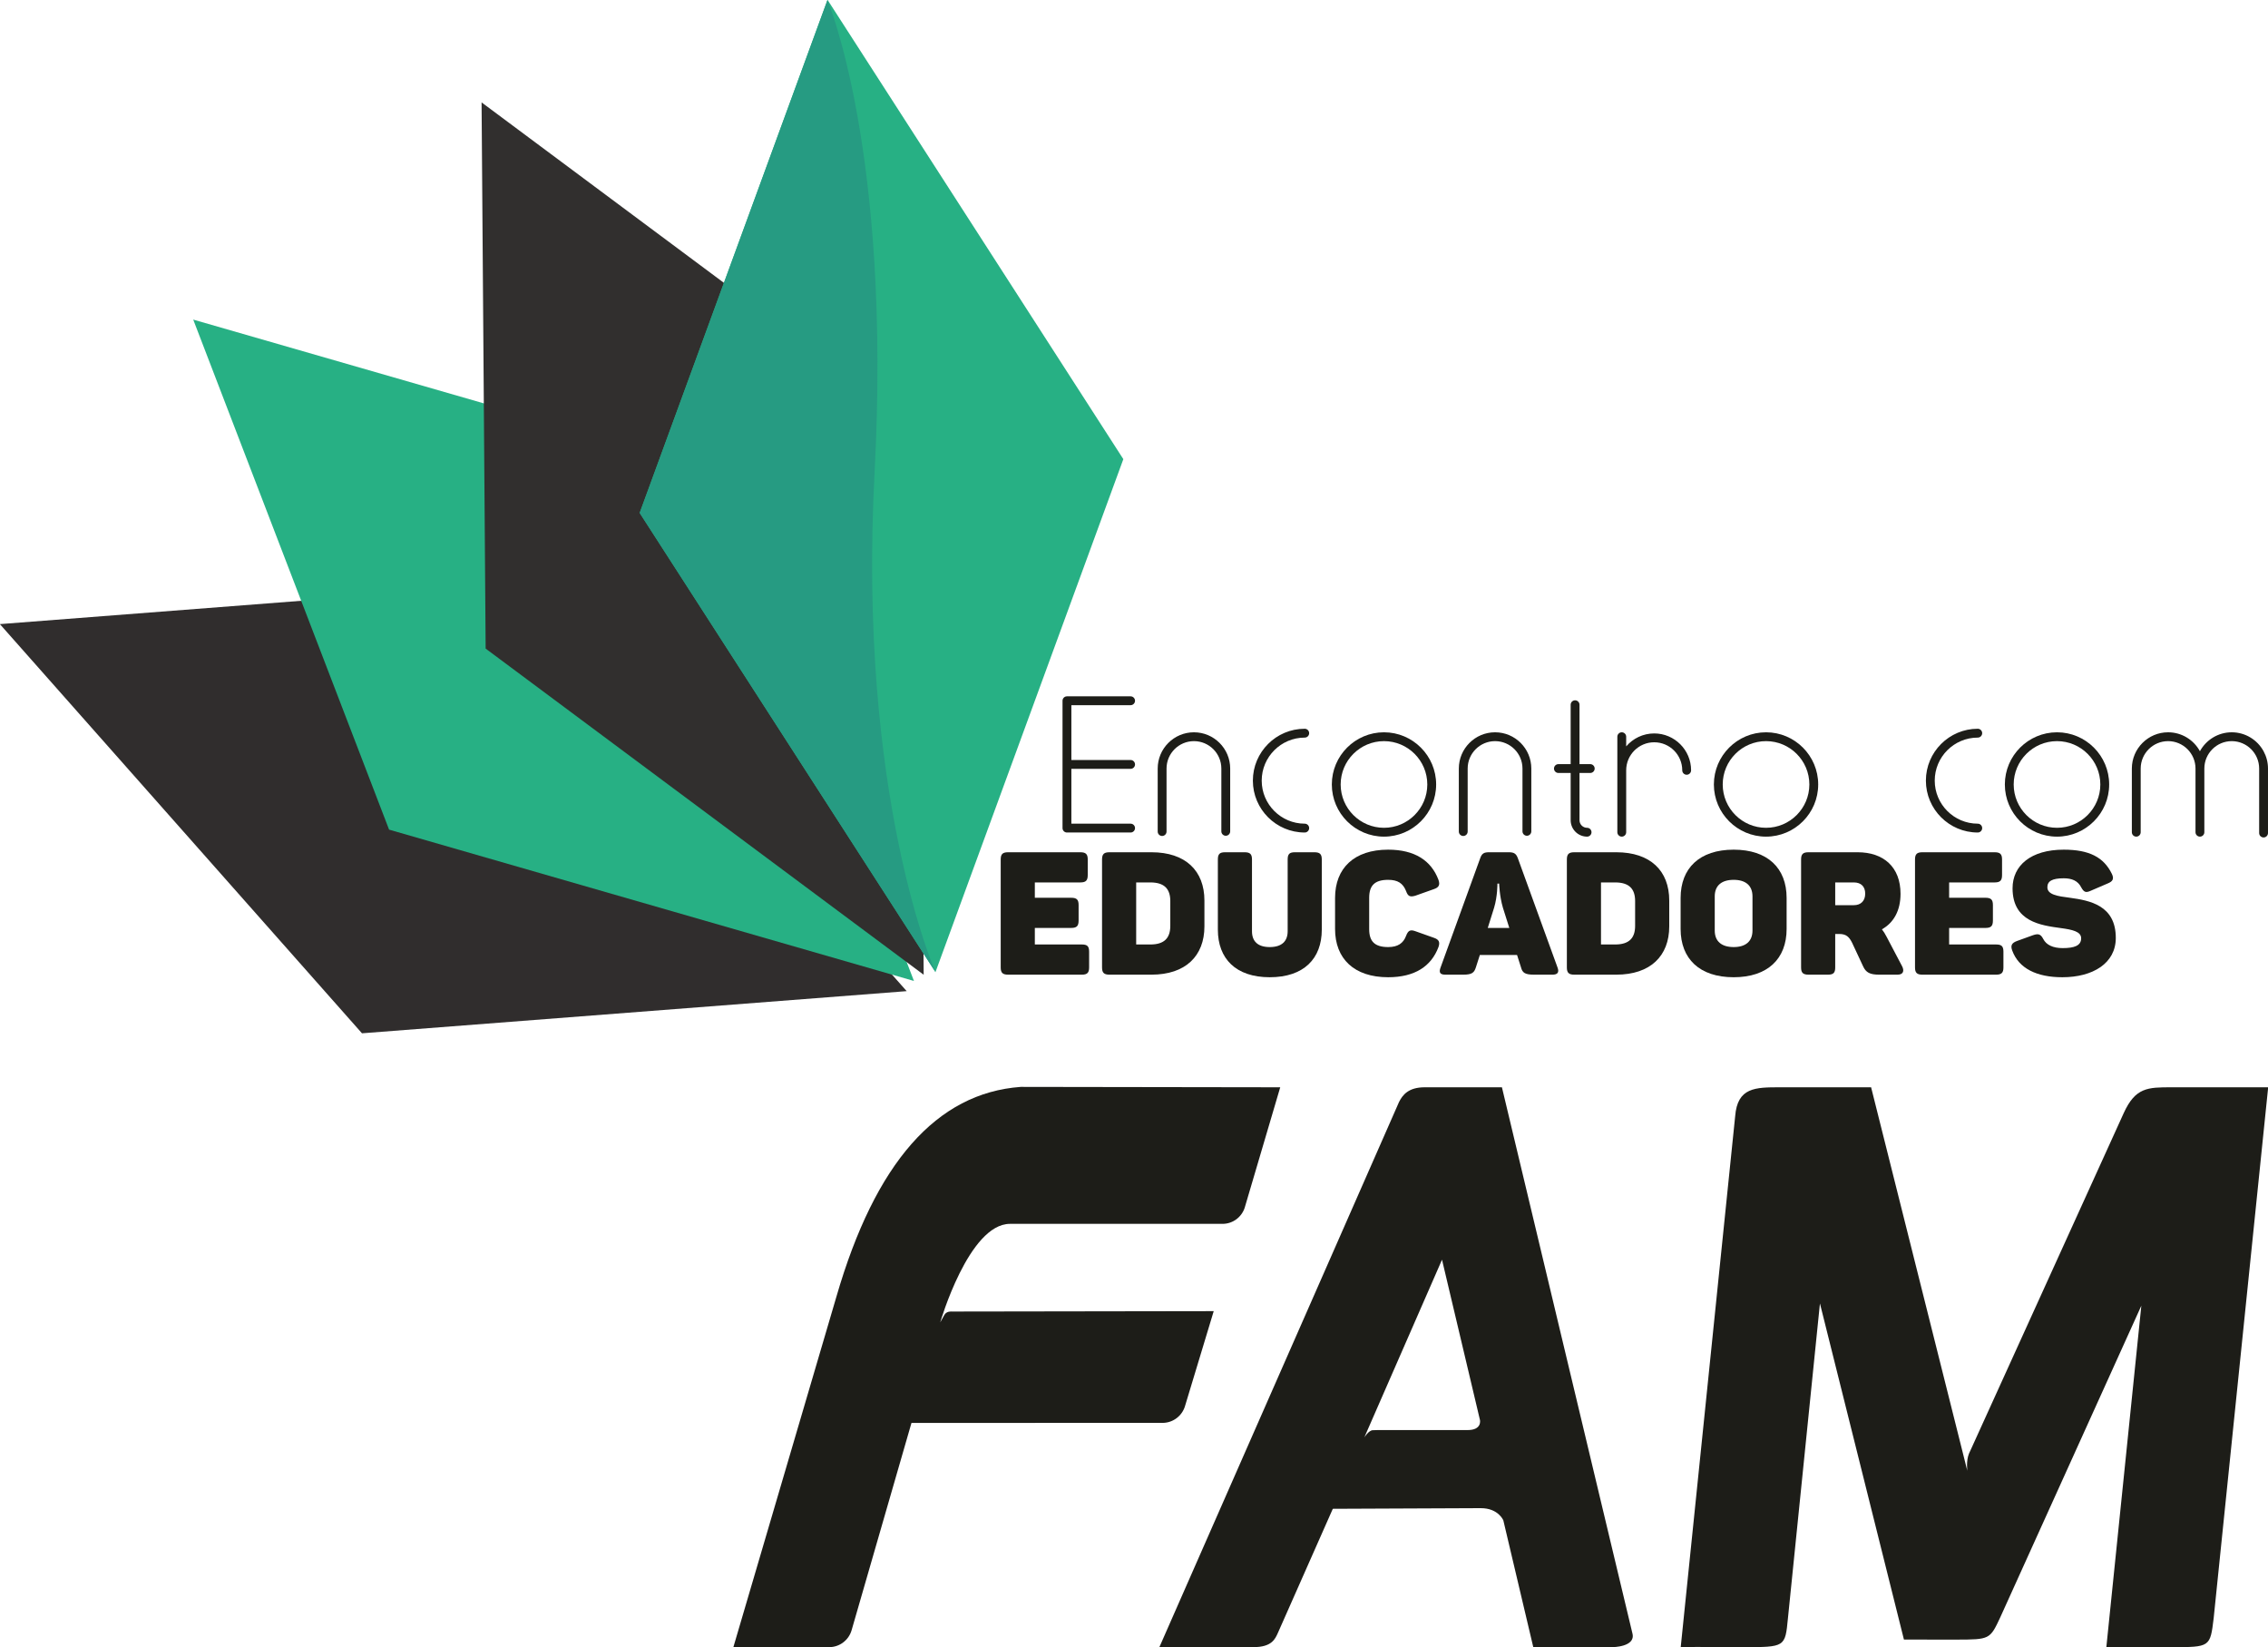 <?xml version="1.0" encoding="UTF-8" standalone="no"?>
<!DOCTYPE svg PUBLIC "-//W3C//DTD SVG 1.1//EN" "http://www.w3.org/Graphics/SVG/1.1/DTD/svg11.dtd">
<svg width="100%" height="100%" viewBox="0 0 20365 14786" version="1.1" xmlns="http://www.w3.org/2000/svg" xmlns:xlink="http://www.w3.org/1999/xlink" xml:space="preserve" xmlns:serif="http://www.serif.com/" style="fill-rule:evenodd;clip-rule:evenodd;stroke-linejoin:round;stroke-miterlimit:2;">
    <g id="Camada-1" serif:id="Camada 1" transform="matrix(4.167,0,0,4.167,0,0)">
        <g transform="matrix(0.663,0.749,0.749,-0.663,625.038,746.305)">
            <path d="M33.46,-864.482L1210.37,-864.482L1920.15,74.321L743.239,74.324L33.46,-864.482Z" style="fill:rgb(48,45,45);fill-rule:nonzero;"/>
        </g>
        <g transform="matrix(-0.961,-0.277,-0.277,0.961,745.114,1673.73)">
            <path d="M-588.215,-855.549L588.696,-855.549L-121.078,83.251L-1298,83.249L-588.215,-855.549Z" style="fill:rgb(39,176,132);fill-rule:nonzero;"/>
        </g>
        <g transform="matrix(-0.802,-0.597,-0.597,0.802,997.457,1071.27)">
            <path d="M-701.179,-706.552L475.734,-706.552L-234.035,232.254L-1410.95,232.262L-701.179,-706.552Z" style="fill:rgb(49,47,46);fill-rule:nonzero;"/>
        </g>
        <g transform="matrix(-0.344,0.939,0.939,0.344,2922.92,1297.86)">
            <path d="M-826.864,-1516.62L350.052,-1516.62L1059.83,-577.818L-117.09,-577.818L-826.864,-1516.62Z" style="fill:rgb(39,176,132);fill-rule:nonzero;"/>
        </g>
        <g transform="matrix(1,0,0,1,2015.97,-0.001)">
            <path d="M0,2094.44L-25.58,2054.75L-637.57,1105.18L-232.96,0C-232.96,0 -94.66,326.03 -131.35,1016.7C-168.52,1716.4 0,2094.44 0,2094.44" style="fill:rgb(38,155,130);fill-rule:nonzero;"/>
        </g>
        <g transform="matrix(1,0,0,1,2299.12,1500.1)">
            <path d="M0,293.37C-5.26,293.37 -9.53,289.11 -9.53,283.85L-9.53,9.53C-9.53,4.27 -5.26,0 0,0L0.25,0.01L0.51,0L137.16,0C142.42,0 146.68,4.27 146.68,9.53C146.68,14.79 142.42,19.05 137.16,19.05L9.52,19.05L9.52,137.16L137.16,137.16C142.42,137.16 146.68,141.43 146.68,146.69C146.68,151.95 142.42,156.21 137.16,156.21L9.52,156.21L9.52,274.32L137.16,274.32C142.42,274.32 146.68,278.58 146.68,283.85C146.68,289.11 142.42,293.37 137.16,293.37L0,293.37Z" style="fill:rgb(29,29,24);fill-rule:nonzero;"/>
        </g>
        <g transform="matrix(1,0,0,1,2494.67,1587.09)">
            <path d="M0,204.32L0,68.59C0,25.52 35.04,-9.52 78.11,-9.52C121.17,-9.52 156.21,25.52 156.21,68.59L156.21,203.84C156.21,209.1 151.95,213.37 146.69,213.37C141.43,213.37 137.16,209.1 137.16,203.84L137.16,68.59C137.16,36.02 110.67,9.53 78.11,9.53C45.54,9.53 19.05,36.02 19.05,68.59L19.05,204.32C19.05,209.58 14.79,213.84 9.53,213.84C4.27,213.84 0,209.58 0,204.32" style="fill:rgb(29,29,24);fill-rule:nonzero;"/>
        </g>
        <g transform="matrix(1,0,0,1,2699.75,1681.71)">
            <path d="M0,0C0,-61.62 50.14,-111.76 111.76,-111.76C117.02,-111.76 121.29,-107.5 121.29,-102.23C121.29,-96.97 117.02,-92.71 111.76,-92.71C60.64,-92.71 19.05,-51.12 19.05,0C19.05,51.12 60.64,92.71 111.76,92.71C117.02,92.71 121.29,96.97 121.29,102.24C121.29,107.5 117.02,111.76 111.76,111.76C50.14,111.76 0,61.62 0,0" style="fill:rgb(29,29,24);fill-rule:nonzero;"/>
        </g>
        <g transform="matrix(1,0,0,1,2888.94,1689.96)">
            <path d="M0,0.01C0,51.48 41.88,93.35 93.35,93.35C144.82,93.35 186.69,51.48 186.69,0.01C186.69,-51.46 144.82,-93.34 93.35,-93.34C41.88,-93.34 0,-51.46 0,0.01M-19.05,0.01C-19.05,-61.97 31.37,-112.39 93.35,-112.39C155.32,-112.39 205.74,-61.97 205.74,0.01C205.74,61.98 155.32,112.4 93.35,112.4C31.37,112.4 -19.05,61.98 -19.05,0.01" style="fill:rgb(29,29,24);fill-rule:nonzero;"/>
        </g>
        <g transform="matrix(1,0,0,1,3143.56,1587.09)">
            <path d="M0,204.32L0,68.59C0,25.52 35.03,-9.52 78.1,-9.52C121.17,-9.52 156.2,25.52 156.2,68.59L156.2,203.84C156.2,209.1 151.94,213.37 146.68,213.37C141.42,213.37 137.16,209.1 137.16,203.84L137.16,68.59C137.16,36.02 110.66,9.53 78.1,9.53C45.54,9.53 19.05,36.02 19.05,68.59L19.05,204.32C19.05,209.58 14.78,213.84 9.52,213.84C4.26,213.84 0,209.58 0,204.32" style="fill:rgb(29,29,24);fill-rule:nonzero;"/>
        </g>
        <g transform="matrix(1,0,0,1,3384.55,1544.05)">
            <path d="M0,222.93L0,121.15L-26.39,121.15C-31.65,121.15 -35.91,116.89 -35.91,111.63C-35.91,106.37 -31.65,102.1 -26.39,102.1L0,102.1L0,-25.86C0,-31.12 4.27,-35.38 9.53,-35.38C14.79,-35.38 19.05,-31.12 19.05,-25.86L19.05,102.1L42.19,102.1C47.45,102.1 51.72,106.37 51.72,111.63C51.72,116.89 47.45,121.15 42.19,121.15L19.05,121.15L19.05,222.93C19.05,231.93 26.38,239.26 35.39,239.26C40.65,239.26 44.91,243.52 44.91,248.78C44.91,254.05 40.65,258.31 35.39,258.31C15.88,258.31 0,242.44 0,222.93" style="fill:rgb(29,29,24);fill-rule:nonzero;"/>
        </g>
        <g transform="matrix(1,0,0,1,3625.01,1720.44)">
            <path d="M0,-60.95C0,-94.27 -27.1,-121.36 -60.41,-121.36C-93.72,-121.36 -120.82,-94.27 -120.82,-60.95L-120.82,72.39C-120.82,77.66 -125.08,81.92 -130.34,81.92C-135.6,81.92 -139.87,77.66 -139.87,72.39L-139.87,-133.34C-139.87,-138.61 -135.6,-142.87 -130.34,-142.87C-125.08,-142.87 -120.82,-138.61 -120.82,-133.34L-120.82,-112.52C-106.23,-129.58 -84.56,-140.41 -60.41,-140.41C-16.59,-140.41 19.05,-104.77 19.05,-60.95C19.05,-55.69 14.79,-51.43 9.53,-51.43C4.27,-51.43 0,-55.69 0,-60.95" style="fill:rgb(29,29,24);fill-rule:nonzero;"/>
        </g>
        <g transform="matrix(1,0,0,1,3712.21,1689.96)">
            <path d="M0,0.01C0,51.48 41.87,93.35 93.35,93.35C144.82,93.35 186.69,51.48 186.69,0.01C186.69,-51.46 144.82,-93.34 93.35,-93.34C41.87,-93.34 0,-51.46 0,0.01M-19.05,0.01C-19.05,-61.97 31.37,-112.39 93.35,-112.39C155.32,-112.39 205.74,-61.97 205.74,0.01C205.74,61.98 155.32,112.4 93.35,112.4C31.37,112.4 -19.05,61.98 -19.05,0.01" style="fill:rgb(29,29,24);fill-rule:nonzero;"/>
        </g>
        <g transform="matrix(1,0,0,1,4150.02,1681.71)">
            <path d="M0,0C0,-61.62 50.14,-111.76 111.76,-111.76C117.03,-111.76 121.29,-107.5 121.29,-102.23C121.29,-96.97 117.03,-92.71 111.76,-92.71C60.64,-92.71 19.05,-51.12 19.05,0C19.05,51.12 60.64,92.71 111.76,92.71C117.03,92.71 121.29,96.97 121.29,102.24C121.29,107.5 117.03,111.76 111.76,111.76C50.14,111.76 0,61.62 0,0" style="fill:rgb(29,29,24);fill-rule:nonzero;"/>
        </g>
        <g transform="matrix(1,0,0,1,4339.21,1689.96)">
            <path d="M0,0.01C0,51.48 41.88,93.35 93.35,93.35C144.82,93.35 186.69,51.48 186.69,0.01C186.69,-51.46 144.82,-93.34 93.35,-93.34C41.88,-93.34 0,-51.46 0,0.01M-19.05,0.01C-19.05,-61.97 31.37,-112.39 93.35,-112.39C155.32,-112.39 205.74,-61.97 205.74,0.01C205.74,61.98 155.32,112.4 93.35,112.4C31.37,112.4 -19.05,61.98 -19.05,0.01" style="fill:rgb(29,29,24);fill-rule:nonzero;"/>
        </g>
        <g transform="matrix(1,0,0,1,4868.14,1587.1)">
            <path d="M0,207.5L0,68.58C0,36.01 -26.49,9.52 -59.05,9.52C-91.61,9.52 -118.1,36.01 -118.1,68.58L-118.1,205.74C-118.1,211 -122.37,215.26 -127.63,215.26C-132.89,215.26 -137.15,211 -137.15,205.74L-137.15,68.58C-137.15,36.01 -163.65,9.52 -196.21,9.52C-228.77,9.52 -255.26,36.01 -255.26,68.58L-255.26,205.74C-255.26,211 -259.53,215.26 -264.79,215.26C-270.05,215.26 -274.31,211 -274.31,205.74L-274.31,68.58C-274.31,25.51 -239.28,-9.53 -196.21,-9.53C-166.66,-9.53 -140.9,6.96 -127.63,31.22C-114.36,6.96 -88.6,-9.53 -59.05,-9.53C-29.5,-9.53 -3.74,6.96 9.53,31.22C15.6,42.33 19.05,55.06 19.05,68.58L19.05,207.5C19.05,212.76 14.79,217.03 9.53,217.03C4.27,217.03 0,212.76 0,207.5" style="fill:rgb(29,29,24);fill-rule:nonzero;"/>
        </g>
        <g transform="matrix(1,0,0,1,2343.93,2084.09)">
            <path d="M0,-232.49L0,-199.06C0,-187.18 -4.09,-183.09 -15.97,-183.09L-114.02,-183.09L-114.02,-150.04L-35.66,-150.04C-23.77,-150.04 -19.69,-145.96 -19.69,-134.44L-19.69,-101.02C-19.69,-89.13 -23.77,-85.05 -35.66,-85.05L-114.02,-85.05L-114.02,-49.4L-12.63,-49.4C-1.12,-49.4 2.97,-45.68 2.97,-33.8L2.97,0.001C2.97,11.511 -1.12,15.6 -12.63,15.6L-171.58,15.6C-183.47,15.6 -187.55,11.511 -187.55,0.001L-187.55,-232.49C-187.55,-244 -183.47,-248.09 -171.58,-248.09L-15.97,-248.09C-4.09,-248.09 0,-244 0,-232.49" style="fill:rgb(29,29,24);fill-rule:nonzero;"/>
        </g>
        <g transform="matrix(1,0,0,1,2478.74,2034.69)">
            <path d="M0,-133.69L-30.45,-133.69L-30.45,0L0,0C30.08,0 43.08,-13.74 43.08,-40.11L43.08,-93.59C43.08,-119.95 30.08,-133.69 0,-133.69M116.61,-94.7L116.61,-38.99C116.61,24.891 75.76,65 2.6,65L-88.02,65C-99.9,65 -103.99,60.911 -103.99,49.401L-103.99,-183.09C-103.99,-194.6 -99.9,-198.69 -88.02,-198.69L2.6,-198.69C75.76,-198.69 116.61,-158.95 116.61,-94.7" style="fill:rgb(29,29,24);fill-rule:nonzero;"/>
        </g>
        <g transform="matrix(1,0,0,1,2736.11,1901)">
            <path d="M0,139.26C25.62,139.26 38.62,127.01 38.62,105.1L38.62,-49.4C38.62,-60.91 42.34,-65 54.22,-65L96.19,-65C108.07,-65 112.15,-60.91 112.15,-49.4L112.15,101.75C112.15,164.15 73.53,204.26 0,204.26C-73.17,204.26 -111.79,164.15 -111.79,101.75L-111.79,-49.4C-111.79,-60.91 -108.08,-65 -96.19,-65L-54.22,-65C-42.34,-65 -38.26,-60.91 -38.26,-49.4L-38.26,105.1C-38.26,127.01 -25.63,139.26 0,139.26" style="fill:rgb(29,29,24);fill-rule:nonzero;"/>
        </g>
        <g transform="matrix(1,0,0,1,2991.25,2105.26)">
            <path d="M0,-274.83C57.19,-274.83 92.84,-251.43 108.44,-209.84C112.15,-199.07 109.55,-193.49 98.41,-189.78L58.68,-175.67C47.16,-172.33 42.71,-174.18 38.62,-185.7C31.94,-202.41 20.79,-209.84 0,-209.84C-29.34,-209.84 -40.86,-197.21 -40.86,-171.21L-40.86,-103.62C-40.86,-77.62 -29.34,-65 0,-65C20.79,-65 32.68,-73.17 38.62,-89.14C43.08,-100.65 47.53,-103.25 58.68,-99.16L98.41,-85.05C109.55,-81.34 112.15,-75.77 108.44,-65C92.84,-23.399 57.19,0 0,0C-73.17,0 -114.39,-39.74 -114.39,-103.99L-114.39,-170.84C-114.39,-235.09 -73.17,-274.83 0,-274.83" style="fill:rgb(29,29,24);fill-rule:nonzero;"/>
        </g>
        <g transform="matrix(1,0,0,1,3230.42,2032.1)">
            <path d="M0,-128.51L-3.71,-128.51C-3.71,-128.51 -3.34,-101.77 -10.77,-76.88L-24.51,-33.06L21.91,-33.06L8.17,-76.51C0.74,-101.77 0,-128.51 0,-128.51M115.13,67.59L75.02,67.59C55.71,67.59 50.14,63.501 47.17,51.991L38.62,25.251L-41.59,25.251L-50.14,51.991C-53.85,63.501 -58.68,67.59 -77.25,67.59L-116.24,67.59C-127.76,67.59 -129.98,62.39 -126.27,52.36L-40.85,-183.1C-37.14,-193.87 -32.31,-196.1 -21.54,-196.1L20.8,-196.1C31.57,-196.1 36.4,-193.5 40.11,-183.84L125.9,52.36C129.61,62.39 126.27,67.59 115.13,67.59" style="fill:rgb(29,29,24);fill-rule:nonzero;"/>
        </g>
        <g transform="matrix(1,0,0,1,3480.36,2034.69)">
            <path d="M0,-133.69L-30.45,-133.69L-30.45,0L0,0C30.08,0 43.08,-13.74 43.08,-40.11L43.08,-93.59C43.08,-119.95 30.08,-133.69 0,-133.69M116.61,-94.7L116.61,-38.99C116.61,24.891 75.76,65 2.6,65L-88.02,65C-99.9,65 -103.99,60.911 -103.99,49.401L-103.99,-183.09C-103.99,-194.6 -99.9,-198.69 -88.02,-198.69L2.6,-198.69C75.76,-198.69 116.61,-158.95 116.61,-94.7" style="fill:rgb(29,29,24);fill-rule:nonzero;"/>
        </g>
        <g transform="matrix(1,0,0,1,3735.87,2040.27)">
            <path d="M0,-144.85C-26,-144.85 -40.85,-132.59 -40.85,-109.19L-40.85,-35.66C-40.85,-12.26 -26,-0.01 0,-0.01C25.63,-0.01 40.48,-12.26 40.48,-35.66L40.48,-109.19C40.48,-132.59 25.63,-144.85 0,-144.85M0,-209.84C73.16,-209.84 114.02,-170.1 114.02,-105.85L114.02,-39C114.02,25.25 73.16,64.99 0,64.99C-73.53,64.99 -114.39,25.25 -114.39,-39L-114.39,-105.85C-114.39,-170.1 -73.53,-209.84 0,-209.84" style="fill:rgb(29,29,24);fill-rule:nonzero;"/>
        </g>
        <g transform="matrix(1,0,0,1,3994.73,2034.69)">
            <path d="M0,-133.69L-40.11,-133.69L-40.11,-84.67L0,-84.67C15.59,-84.67 24.51,-94.33 24.51,-109.56C24.51,-124.41 15.96,-133.69 0,-133.69M100.64,-109.18C100.64,-72.79 85.78,-46.79 60.53,-32.68C64.24,-27.85 67.59,-22.65 70.56,-16.71L103.98,46.8C109.18,56.82 106.58,65 94.33,65L54.22,65C34.53,65 25.99,60.171 20.05,47.171L-3.72,-3.71C-10.03,-16.34 -16.34,-22.65 -31.57,-22.65L-40.11,-22.65L-40.11,49.401C-40.11,60.911 -43.83,65 -55.71,65L-97.68,65C-109.56,65 -113.65,60.911 -113.65,49.401L-113.65,-183.09C-113.65,-194.6 -109.56,-198.69 -97.68,-198.69L8.17,-198.69C64.24,-198.69 100.64,-166.75 100.64,-109.18" style="fill:rgb(29,29,24);fill-rule:nonzero;"/>
        </g>
        <g transform="matrix(1,0,0,1,4314.12,2084.09)">
            <path d="M0,-232.49L0,-199.06C0,-187.18 -4.09,-183.09 -15.97,-183.09L-114.02,-183.09L-114.02,-150.04L-35.66,-150.04C-23.77,-150.04 -19.69,-145.96 -19.69,-134.44L-19.69,-101.02C-19.69,-89.13 -23.77,-85.05 -35.66,-85.05L-114.02,-85.05L-114.02,-49.4L-12.63,-49.4C-1.12,-49.4 2.97,-45.68 2.97,-33.8L2.97,0.001C2.97,11.511 -1.12,15.6 -12.63,15.6L-171.58,15.6C-183.47,15.6 -187.55,11.511 -187.55,0.001L-187.55,-232.49C-187.55,-244 -183.47,-248.09 -171.58,-248.09L-15.97,-248.09C-4.09,-248.09 0,-244 0,-232.49" style="fill:rgb(29,29,24);fill-rule:nonzero;"/>
        </g>
        <g transform="matrix(1,0,0,1,4447.07,2105.26)">
            <path d="M0,-274.83C54.97,-274.83 86.16,-258.49 103.62,-222.83C108.82,-212.06 105.85,-206.49 94.71,-202.04L57.57,-186.07C47.54,-181.61 43.46,-183.1 37.51,-193.87C30.46,-207.98 17.09,-213.18 0,-213.18C-25.25,-213.18 -35.28,-206.86 -35.28,-193.87C-35.28,-177.9 -13.37,-174.55 13.37,-171.21C56.45,-165.27 112.16,-154.87 112.16,-84.68C112.16,-30.09 62.77,0 -2.97,0C-58.3,0 -96.93,-18.939 -111.04,-57.57C-115.13,-68.71 -111.78,-73.91 -101.01,-77.99L-66.1,-90.62C-54.96,-94.34 -49.76,-93.22 -44.19,-82.45C-37.51,-69.45 -23.02,-62.77 -2.22,-62.77C22.66,-62.77 37.51,-67.97 37.51,-83.94C37.51,-98.42 18.57,-102.51 -5.94,-105.85C-49.39,-111.79 -110.3,-119.59 -110.3,-191.64C-110.3,-240.66 -70.93,-274.83 0,-274.83" style="fill:rgb(29,29,24);fill-rule:nonzero;"/>
        </g>
        <g transform="matrix(1,0,0,1,1835.14,2378.14)">
            <path d="M0,1133.63L128.962,687.202L670.591,687.164C692.87,686.881 711.884,671.96 718.185,651.644L780.245,446.446L215.526,447.295C215.526,447.295 204.604,445.955 199.775,454.652C198.266,457.424 190.872,470.667 190.872,470.667C190.872,470.667 252.517,258.395 341.252,258.395L799.241,258.395C821.595,258.395 840.496,243.718 847.023,223.572L923.571,-35.803L364.435,-36.652C183.119,-23.485 50.753,127.066 -32.691,414.943L-254.829,1170.28L-48.404,1170.28C-25.428,1170.28 -5.961,1154.72 0,1133.63" style="fill:rgb(29,29,24);fill-rule:nonzero;"/>
        </g>
        <g transform="matrix(1,0,0,1,3162.57,2809.98)">
            <path d="M0,270.788L-193.7,270.788C-193.7,270.788 -202.198,271.127 -204.415,271.127C-213.017,271.127 -222.675,286.671 -222.675,286.671L-55.242,-96.204L26.542,249.151C26.73,250.057 30.776,270.788 0,270.788M355.164,709.253L73.861,-467.647C64.74,-467.552 -74.832,-467.647 -92.582,-467.647C-127.82,-467.647 -140.364,-450.934 -147.947,-435.767L-664.291,738.435L-461.866,738.435C-421.724,738.435 -414.81,720.835 -408.651,707.216L-290.537,440.409L28.323,439.032C66.362,439.032 76.907,465.384 76.907,465.384L141.411,738.435L311.703,738.435C311.703,738.435 362.191,738.435 355.164,709.253" style="fill:rgb(29,29,24);fill-rule:nonzero;"/>
        </g>
        <g transform="matrix(1,0,0,1,4679.21,3548.42)">
            <path d="M0,-1206.08C-50.856,-1206.08 -77.755,-1206.08 -103.108,-1150.06L-430.769,-429.128C-430.769,-429.128 -435.107,-420.017 -436.314,-417.074C-442.756,-401.417 -439.936,-379.894 -439.936,-379.894L-647.248,-1206.08L-843.58,-1206.08C-896.624,-1206.08 -935.352,-1206.08 -940.199,-1143.57L-1057.5,0C-1032.18,-0.886 -923.958,0 -923.958,0C-832.459,0 -832.459,0 -826.527,-61.684L-757.505,-740.452L-576.518,-16.373C-501.752,-16.223 -569.718,-16.223 -501.752,-16.223L-464.402,-16.223C-391.269,-16.373 -391.269,-16.373 -368.594,-64.947L-64.947,-735.586L-140.335,0L0,0C83.378,0 83.378,0 90.942,-62.514L208.368,-1206.08L0,-1206.08Z" style="fill:rgb(29,29,24);fill-rule:nonzero;"/>
        </g>
    </g>
</svg>

